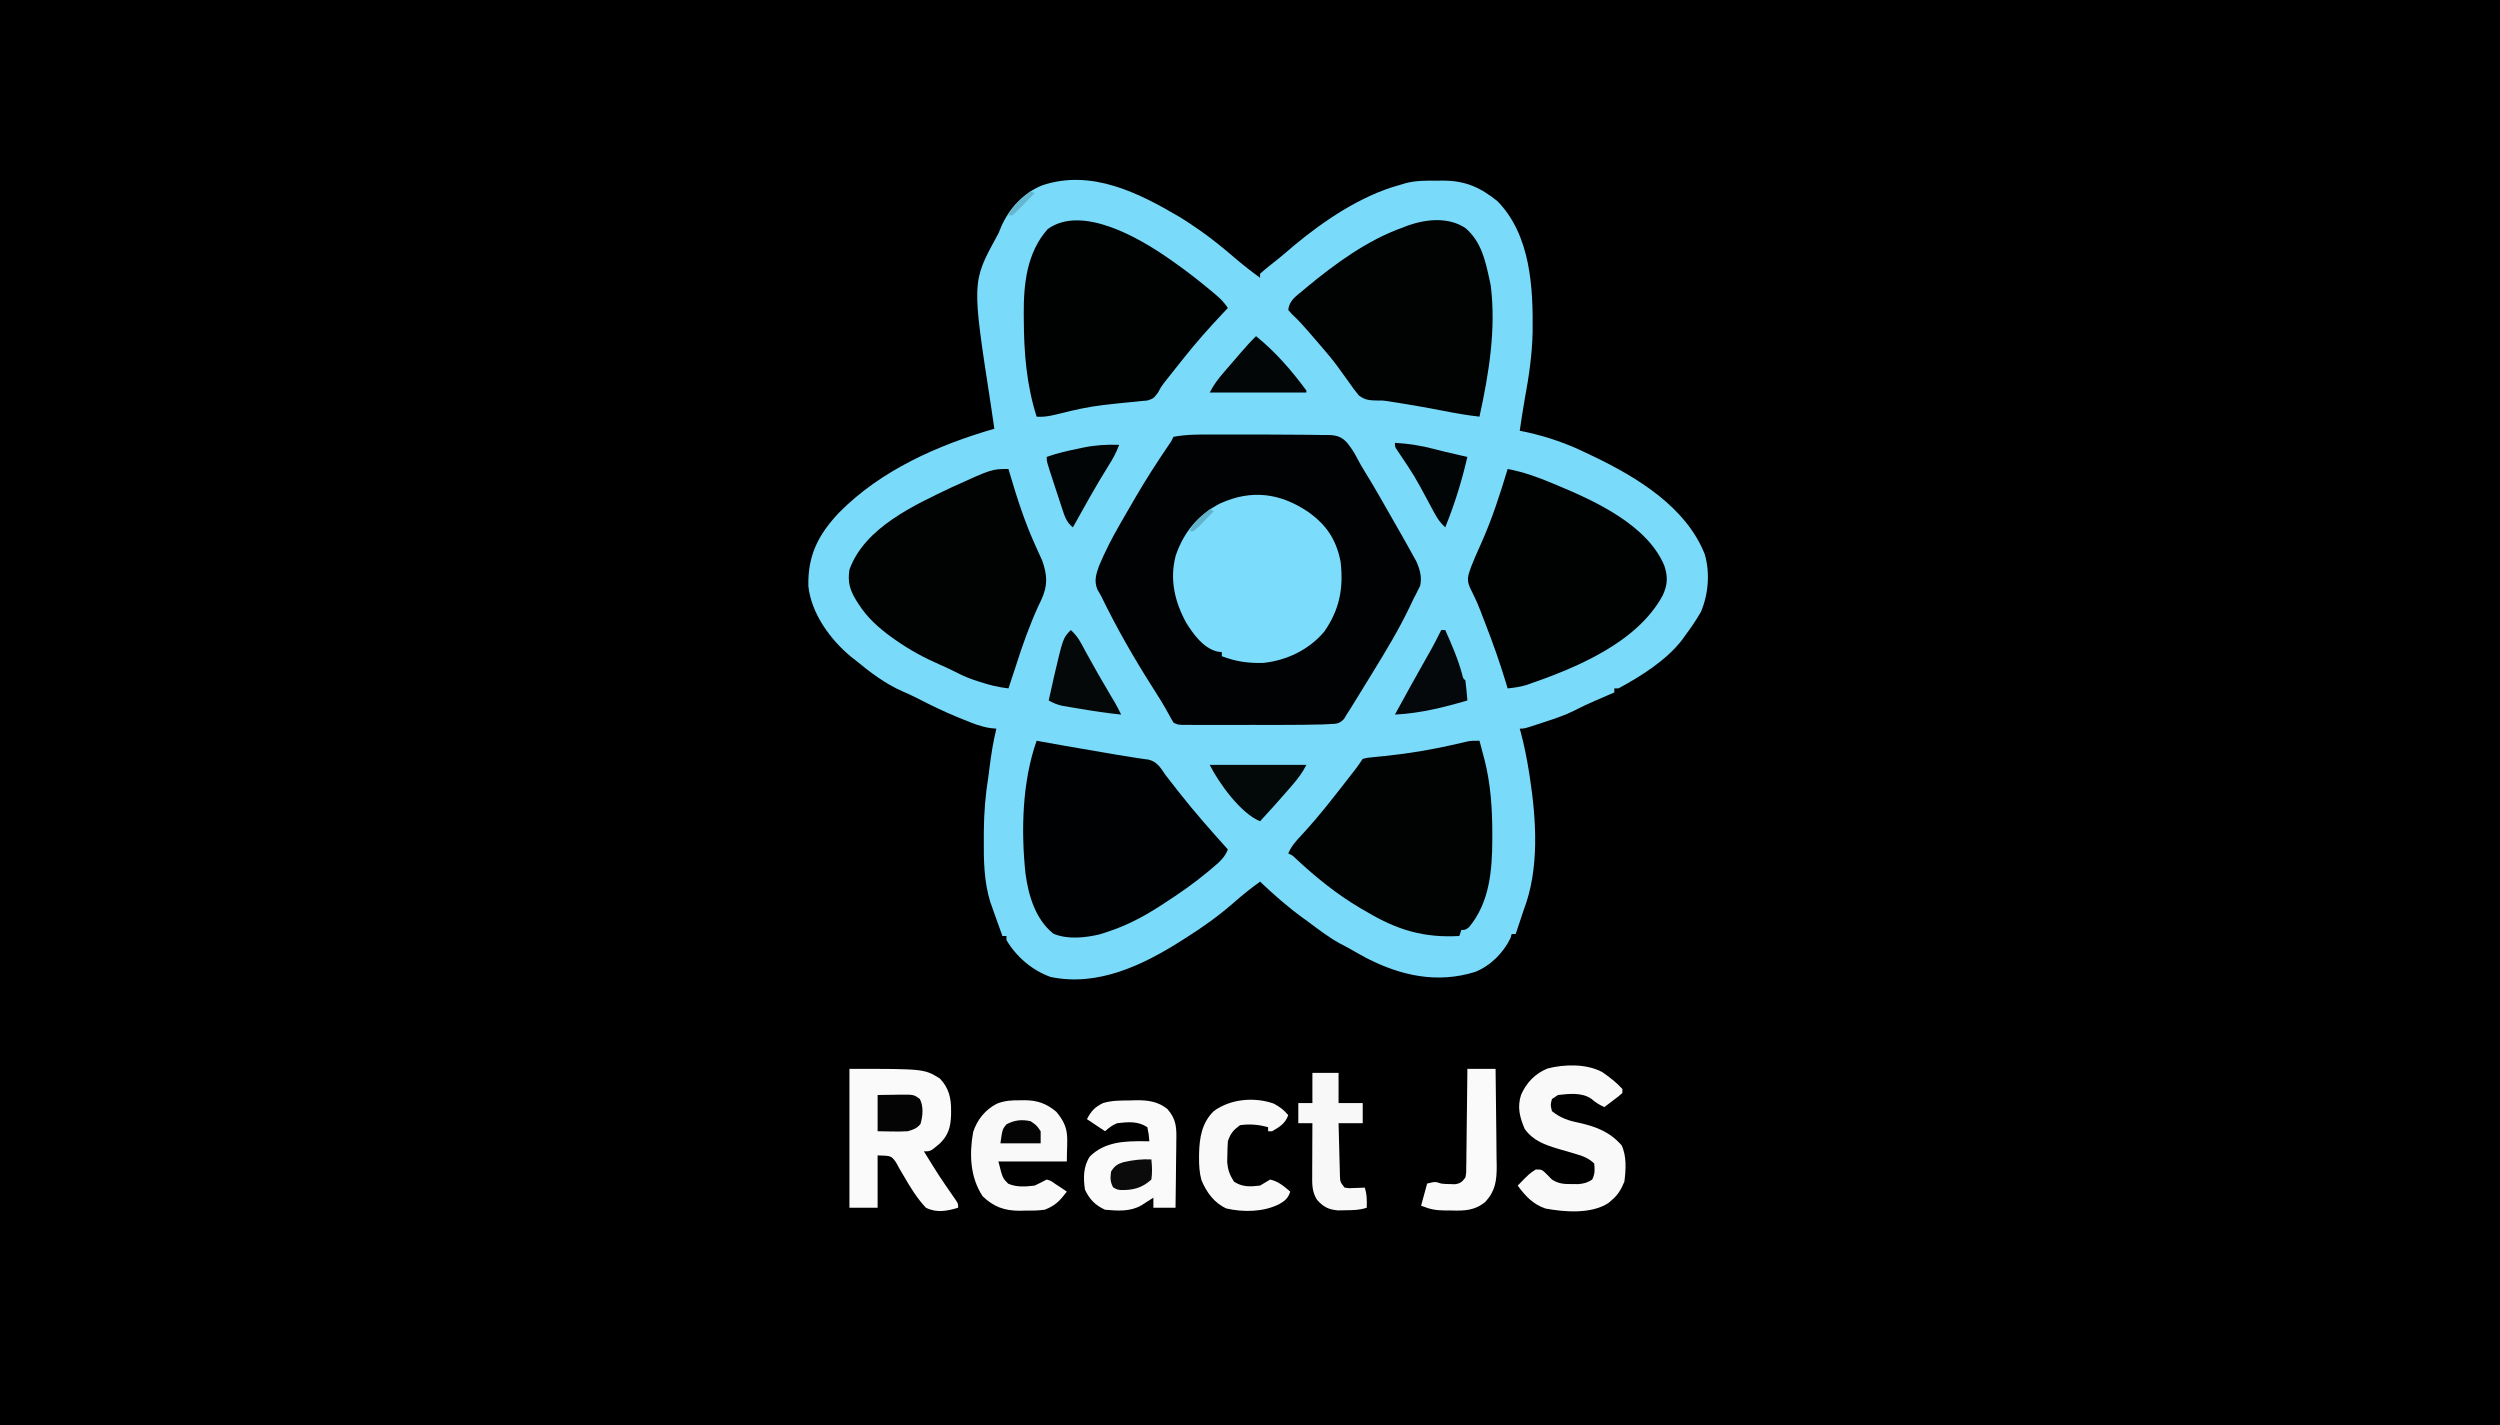 <?xml version="1.0" encoding="UTF-8"?>
<svg version="1.1" xmlns="http://www.w3.org/2000/svg" width="1242" height="708">
<rect width="100%" height="100%" fill="#808080" stroke="none"/>
<path d="M0 0 C409.86 0 819.72 0 1242 0 C1242 233.64 1242 467.28 1242 708 C832.14 708 422.28 708 0 708 C0 474.36 0 240.72 0 0 Z " fill="#000000" transform="translate(0,0)"/>
<path d="M0 0 C2.634 1.633 5.202 3.324 7.754 5.082 C8.628 5.683 9.502 6.283 10.402 6.902 C16.229 11.026 21.69 15.486 27.1 20.131 C31.194 23.641 35.39 26.916 39.754 30.082 C39.754 29.422 39.754 28.762 39.754 28.082 C41.282 26.686 42.88 25.366 44.504 24.082 C46.02 22.874 46.02 22.874 47.566 21.641 C48.096 21.219 48.626 20.797 49.172 20.363 C51.663 18.346 54.074 16.235 56.504 14.145 C71.432 1.743 89.927 -10.738 108.754 -15.918 C109.944 -16.272 111.134 -16.627 112.359 -16.992 C117.493 -18.254 122.556 -18.211 127.816 -18.168 C129.248 -18.18 129.248 -18.18 130.709 -18.191 C141.713 -18.161 149.214 -14.843 157.754 -7.918 C174.205 9.027 175.441 34.86 175.159 57.078 C174.929 68.242 173.329 79.108 171.294 90.071 C170.34 95.391 169.553 100.737 168.754 106.082 C169.971 106.33 171.188 106.577 172.441 106.832 C182.709 109.137 192.311 112.459 201.754 117.082 C203.004 117.676 204.254 118.27 205.504 118.863 C227.245 129.32 251.442 144.035 260.691 167.457 C263.356 176.726 262.514 187.251 258.754 196.082 C256.353 200.296 253.652 204.197 250.754 208.082 C250.304 208.718 249.854 209.353 249.391 210.008 C241.62 220.088 228.878 228.128 217.754 234.082 C217.094 234.082 216.434 234.082 215.754 234.082 C215.754 234.742 215.754 235.402 215.754 236.082 C214.692 236.541 213.63 237 212.535 237.473 C211.108 238.092 209.681 238.712 208.254 239.332 C207.558 239.632 206.862 239.933 206.145 240.242 C202.668 241.755 199.261 243.322 195.902 245.082 C191.075 247.528 186.016 249.165 180.879 250.832 C179.93 251.148 178.981 251.464 178.004 251.789 C171.036 254.082 171.036 254.082 168.754 254.082 C169.027 255.051 169.027 255.051 169.305 256.039 C171.041 262.548 172.331 269.059 173.379 275.707 C173.563 276.869 173.563 276.869 173.751 278.054 C177 299.305 178.621 323.685 170.754 344.082 C170.017 346.267 169.288 348.454 168.566 350.645 C167.962 352.457 167.358 354.27 166.754 356.082 C166.094 356.082 165.434 356.082 164.754 356.082 C164.568 356.742 164.383 357.402 164.191 358.082 C160.689 365.392 154.189 371.961 146.575 374.932 C127.804 380.82 109.684 376.826 92.628 368.053 C89.634 366.456 86.697 364.77 83.754 363.082 C82.171 362.248 80.588 361.415 79.004 360.582 C73.593 357.548 68.71 353.796 63.754 350.082 C62.782 349.379 61.81 348.677 60.809 347.953 C53.297 342.472 46.488 336.47 39.754 330.082 C35.292 333.295 31.066 336.654 26.946 340.289 C19.319 346.997 11.35 352.689 2.754 358.082 C2.139 358.475 1.524 358.868 0.891 359.273 C-18.402 371.58 -40.944 382.382 -64.363 377.422 C-73.472 374.144 -81.359 367.418 -86.246 359.082 C-86.246 358.422 -86.246 357.762 -86.246 357.082 C-86.906 357.082 -87.566 357.082 -88.246 357.082 C-89.039 354.874 -89.83 352.666 -90.621 350.457 C-91.062 349.227 -91.503 347.998 -91.957 346.73 C-92.382 345.526 -92.808 344.322 -93.246 343.082 C-93.58 342.15 -93.914 341.219 -94.257 340.259 C-97.427 330.077 -97.577 319.283 -97.496 308.707 C-97.491 307.438 -97.485 306.17 -97.48 304.863 C-97.388 295.768 -96.708 287.063 -95.246 278.082 C-95.071 276.759 -94.902 275.434 -94.738 274.109 C-93.897 267.328 -92.876 260.719 -91.246 254.082 C-92.206 253.991 -93.167 253.899 -94.156 253.805 C-98.951 253.113 -103.223 251.351 -107.684 249.52 C-108.555 249.167 -109.427 248.814 -110.325 248.45 C-117.313 245.574 -124.064 242.33 -130.766 238.844 C-133.091 237.667 -135.459 236.569 -137.859 235.555 C-146.46 231.815 -154.037 226.012 -161.246 220.082 C-162.356 219.21 -162.356 219.21 -163.488 218.32 C-173.779 209.827 -183.205 196.832 -184.648 183.312 C-185.026 168.175 -179.769 157.674 -169.414 146.777 C-148.652 125.701 -120.31 113.177 -92.246 105.082 C-92.842 100.854 -93.466 96.632 -94.122 92.413 C-103.418 32.208 -103.418 32.208 -91.188 9.834 C-90.063 7.813 -90.063 7.813 -88.746 4.457 C-84.733 -4.572 -77.581 -12.265 -68.246 -15.918 C-43.992 -23.952 -20.531 -12.131 0 0 Z " fill="#79DAF9" transform="translate(586.246,107.918)"/>
<path d="M0 0 C1.187 -0.001 2.373 -0.002 3.596 -0.003 C6.105 -0.004 8.613 -0.002 11.122 0.002 C14.899 0.008 18.675 0.003 22.451 -0.004 C28.43 -0.008 34.408 0.028 40.386 0.098 C42.474 0.12 44.562 0.135 46.65 0.139 C49.294 0.148 51.934 0.196 54.578 0.258 C55.327 0.254 56.076 0.249 56.847 0.245 C60.874 0.39 63.092 1.144 65.811 4.008 C67.617 6.266 69.22 8.551 70.527 11.137 C71.876 13.706 73.263 16.203 74.809 18.66 C77.175 22.434 79.411 26.275 81.637 30.133 C82.109 30.947 82.581 31.762 83.068 32.601 C86.632 38.756 90.147 44.936 93.637 51.133 C94.279 52.265 94.279 52.265 94.935 53.421 C96.077 55.443 97.204 57.473 98.324 59.508 C99.258 61.19 99.258 61.19 100.211 62.906 C102.003 66.961 103.188 70.81 102.141 75.223 C101.83 75.832 101.519 76.442 101.199 77.07 C100.819 77.836 100.439 78.602 100.047 79.391 C99.582 80.296 99.116 81.2 98.637 82.133 C98.099 83.265 97.562 84.396 97.008 85.562 C91.608 96.857 85.195 107.481 78.637 118.133 C78.056 119.081 77.475 120.029 76.876 121.006 C75.112 123.884 73.345 126.759 71.574 129.633 C71.026 130.523 70.478 131.413 69.913 132.331 C69.14 133.579 69.14 133.579 68.352 134.852 C67.899 135.583 67.446 136.315 66.98 137.068 C66.315 138.09 66.315 138.09 65.637 139.133 C65.231 139.82 64.826 140.507 64.408 141.215 C61.986 143.837 60.48 143.719 56.954 143.875 C55.205 143.957 55.205 143.957 53.421 144.042 C46.8 144.201 40.185 144.276 33.562 144.266 C32.061 144.266 30.56 144.267 29.059 144.269 C25.944 144.27 22.828 144.268 19.713 144.263 C15.717 144.257 11.722 144.261 7.726 144.267 C4.64 144.27 1.554 144.269 -1.531 144.267 C-3.006 144.266 -4.481 144.267 -5.956 144.269 C-8.004 144.272 -10.052 144.267 -12.1 144.262 C-13.265 144.261 -14.429 144.261 -15.629 144.26 C-18.363 144.133 -18.363 144.133 -20.363 143.133 C-21.175 141.829 -21.923 140.485 -22.637 139.125 C-25.212 134.354 -28.054 129.814 -30.988 125.258 C-40.299 110.634 -48.804 95.733 -56.363 80.133 C-56.951 79.118 -57.539 78.104 -58.145 77.059 C-59.928 72.776 -58.876 69.618 -57.392 65.32 C-54.4 58.203 -50.981 51.498 -47.113 44.82 C-46.541 43.822 -45.969 42.824 -45.38 41.795 C-43.717 38.902 -42.043 36.016 -40.363 33.133 C-39.929 32.385 -39.495 31.637 -39.047 30.866 C-34.112 22.394 -28.831 14.198 -23.332 6.082 C-21.421 3.351 -21.421 3.351 -20.363 1.133 C-13.617 -0.132 -6.844 -0.012 0 0 Z " fill="#010203" transform="translate(603.363,215.867)"/>
<path d="M0 0 C0.279 0.951 0.279 0.951 0.563 1.921 C4.263 14.478 8.152 26.591 13.605 38.508 C13.879 39.119 14.152 39.731 14.433 40.361 C15.199 42.073 15.982 43.777 16.766 45.48 C19.377 52.927 19.57 57.969 16.243 65.192 C15.628 66.458 15.628 66.458 15 67.75 C10.527 77.516 7.004 87.396 3.759 97.627 C2.543 101.43 1.272 105.215 0 109 C-5.064 108.407 -9.58 107.32 -14.438 105.688 C-15.674 105.279 -16.91 104.87 -18.184 104.449 C-21.597 103.223 -24.772 101.672 -27.993 100.011 C-29.939 99.031 -31.902 98.145 -33.902 97.281 C-41.812 93.821 -49.062 89.922 -56.125 84.938 C-56.811 84.455 -57.496 83.973 -58.203 83.477 C-64.437 78.942 -70.143 73.855 -74.312 67.312 C-75.018 66.224 -75.018 66.224 -75.738 65.113 C-78.859 59.887 -79.926 56.108 -79 50 C-71.438 29.002 -46.604 17.878 -28 9 C-8.234 0 -8.234 0 0 0 Z " fill="#010202" transform="translate(501,233)"/>
<path d="M0 0 C7.771 6.778 9.809 15.93 11.895 25.652 C12.089 26.556 12.284 27.46 12.484 28.391 C15.223 50.171 11.562 72.4 6.895 93.652 C0.886 92.973 -4.989 91.953 -10.918 90.777 C-18.027 89.397 -25.141 88.1 -32.293 86.965 C-33.033 86.846 -33.774 86.727 -34.536 86.604 C-35.613 86.437 -35.613 86.437 -36.711 86.266 C-37.777 86.094 -37.777 86.094 -38.865 85.919 C-41.148 85.604 -41.148 85.604 -43.634 85.639 C-47.367 85.562 -50.057 85.499 -53.031 83.097 C-54.864 80.95 -56.461 78.74 -58.043 76.402 C-59.238 74.752 -60.436 73.104 -61.637 71.457 C-62.219 70.641 -62.802 69.824 -63.402 68.983 C-65.801 65.7 -68.387 62.605 -71.043 59.527 C-71.491 59.004 -71.939 58.481 -72.401 57.942 C-73.632 56.509 -74.868 55.081 -76.105 53.652 C-76.785 52.861 -77.464 52.069 -78.164 51.254 C-80.706 48.312 -83.225 45.515 -86.105 42.902 C-86.765 42.16 -87.425 41.417 -88.105 40.652 C-87.614 35.991 -84.328 33.844 -80.918 31.027 C-80.289 30.5 -79.661 29.973 -79.013 29.43 C-64.699 17.579 -48.724 5.88 -31.105 -0.348 C-30.291 -0.665 -29.476 -0.982 -28.637 -1.309 C-19.457 -4.557 -8.401 -5.627 0 0 Z " fill="#010202" transform="translate(728.105,113.348)"/>
<path d="M0 0 C0.592 0.11 1.184 0.219 1.793 0.332 C9.893 1.819 18.007 3.217 26.124 4.604 C28.43 4.999 30.735 5.394 33.041 5.789 C33.791 5.917 34.542 6.046 35.315 6.178 C36.799 6.432 38.282 6.688 39.765 6.945 C43.061 7.512 46.353 8.052 49.662 8.536 C50.733 8.694 51.803 8.853 52.906 9.016 C53.826 9.142 54.746 9.269 55.693 9.399 C59.974 10.514 61.623 13.485 64 17 C65.697 19.198 67.404 21.384 69.125 23.562 C69.593 24.162 70.062 24.762 70.544 25.381 C78.282 35.262 86.609 44.672 95 54 C93.416 58.24 90.241 60.728 86.875 63.562 C85.948 64.348 85.948 64.348 85.002 65.15 C78.022 70.959 70.622 76.077 63 81 C62.354 81.419 61.707 81.839 61.041 82.271 C52.715 87.619 44.466 91.931 35 95 C33.895 95.361 32.791 95.722 31.652 96.094 C24.379 97.898 15.367 98.871 8.328 95.855 C-0.56 88.776 -4.075 76.891 -5.527 66.047 C-7.795 44.753 -7.188 20.336 0 0 Z " fill="#000102" transform="translate(515,368)"/>
<path d="M0 0 C0.637 2.352 1.259 4.706 1.875 7.062 C2.136 8.019 2.136 8.019 2.402 8.994 C5.617 21.434 6.411 34.076 6.375 46.875 C6.375 47.571 6.375 48.267 6.374 48.984 C6.328 64.337 5.073 80.313 -5.188 92.625 C-7 94 -7 94 -9 94 C-9.495 95.485 -9.495 95.485 -10 97 C-27.653 97.983 -40.776 94.07 -56 85 C-57.057 84.393 -58.114 83.786 -59.203 83.16 C-70.849 76.282 -81.223 67.879 -91.109 58.68 C-92.902 56.941 -92.902 56.941 -95 56 C-93.438 52.32 -91.164 49.835 -88.438 46.938 C-79.312 37.085 -71.169 26.446 -62.941 15.844 C-62.423 15.175 -61.904 14.507 -61.369 13.818 C-60.19 12.253 -59.087 10.631 -58 9 C-55.795 8.448 -55.795 8.448 -53.039 8.191 C-52.019 8.086 -51 7.981 -49.949 7.873 C-48.304 7.719 -48.304 7.719 -46.625 7.562 C-34.422 6.271 -22.527 4.23 -10.582 1.434 C-9.792 1.251 -9.002 1.068 -8.188 0.879 C-7.48 0.711 -6.772 0.543 -6.043 0.369 C-4 0 -4 0 0 0 Z " fill="#010202" transform="translate(735,368)"/>
<path d="M0 0 C7.73 1.441 14.758 3.976 22 7 C22.747 7.308 23.495 7.616 24.265 7.934 C43.33 15.875 69.464 27.793 77.875 48.125 C79.66 53.673 79.465 57.413 77.062 62.75 C64.251 86.522 33.41 99.047 9.176 107.361 C6.122 108.258 3.164 108.681 0 109 C-0.291 108.031 -0.583 107.061 -0.883 106.062 C-3.878 96.218 -7.259 86.585 -11 77 C-11.265 76.319 -11.53 75.638 -11.803 74.937 C-14.908 66.744 -14.908 66.744 -18.738 58.883 C-20.524 54.802 -19.593 52.681 -18.168 48.641 C-17.844 47.852 -17.521 47.063 -17.188 46.25 C-16.828 45.371 -16.468 44.492 -16.098 43.586 C-15.141 41.331 -14.145 39.102 -13.125 36.875 C-7.776 24.939 -3.759 12.509 0 0 Z " fill="#000101" transform="translate(749,233)"/>
<path d="M0 0 C0.669 0.461 1.338 0.922 2.027 1.397 C9.046 6.28 15.761 11.509 22.312 17 C22.858 17.457 23.404 17.914 23.966 18.385 C26.413 20.479 28.199 22.298 30 25 C29.166 25.883 28.332 26.766 27.473 27.676 C20.685 34.899 14.148 42.217 8 50 C7.048 51.194 6.096 52.388 5.145 53.582 C4.158 54.825 3.173 56.069 2.188 57.312 C1.731 57.887 1.275 58.462 0.804 59.055 C0.149 59.888 0.149 59.888 -0.52 60.738 C-0.902 61.223 -1.285 61.708 -1.679 62.208 C-3.173 64.157 -3.173 64.157 -4.755 67.124 C-7 70 -7 70 -9.951 70.969 C-11.088 71.073 -12.226 71.178 -13.398 71.285 C-14.673 71.421 -15.947 71.557 -17.26 71.696 C-18.268 71.786 -18.268 71.786 -19.297 71.877 C-22.803 72.19 -26.299 72.59 -29.797 72.988 C-30.495 73.066 -31.194 73.144 -31.914 73.224 C-39.178 74.069 -46.223 75.642 -53.31 77.426 C-57.295 78.424 -60.85 79.305 -65 79 C-70.082 62.961 -71.298 47.258 -71.375 30.562 C-71.383 29.785 -71.391 29.008 -71.399 28.208 C-71.516 13.278 -69.939 -2.469 -59.5 -14.188 C-42.595 -26.443 -14.088 -9.776 0 0 Z " fill="#000101" transform="translate(580,128)"/>
<path d="M0 0 C9.109 6.47 14.004 13.697 16.188 24.75 C17.713 37.942 15.755 48.515 8.062 59.562 C0.553 68.516 -10.783 73.966 -22.332 75.094 C-29.647 75.284 -35.986 74.393 -42.812 71.75 C-42.812 71.09 -42.812 70.43 -42.812 69.75 C-43.556 69.647 -44.3 69.544 -45.066 69.438 C-52.031 67.694 -56.839 60.982 -60.496 55.152 C-66.245 44.66 -68.846 33.465 -65.688 21.688 C-61.712 10.073 -54.597 1.562 -43.688 -4.125 C-28.16 -11.176 -13.977 -9.386 0 0 Z " fill="#7BDCFC" transform="translate(649.812,254.25)"/>
<path d="M0 0 C37.138 0 37.138 0 44.938 4.812 C49.437 9.585 50.559 14.465 50.5 20.875 C50.495 21.582 50.49 22.288 50.485 23.017 C50.29 28.853 49.173 32.881 45 37 C40.299 41 40.299 41 37 41 C44.581 53.307 44.581 53.307 52.82 65.18 C54 67 54 67 54 69 C48.518 70.66 43.301 71.667 38 69 C33.472 64.229 30.13 58.648 26.85 52.981 C26.187 51.854 25.523 50.727 24.84 49.566 C24.266 48.524 23.692 47.482 23.101 46.408 C20.753 43.187 20.753 43.187 14 43 C14 51.58 14 60.16 14 69 C9.38 69 4.76 69 0 69 C0 46.23 0 23.46 0 0 Z " fill="#FAFAFA" transform="translate(422,531)"/>
<path d="M0 0 C3.57 2.483 7.014 5.113 9.938 8.348 C9.938 9.008 9.938 9.668 9.938 10.348 C7.969 12.074 7.969 12.074 5.438 13.973 C4.185 14.92 4.185 14.92 2.906 15.887 C2.257 16.369 1.607 16.851 0.938 17.348 C-1.603 16.155 -3.353 15.095 -5.5 13.223 C-10.216 9.965 -16.612 10.722 -22.062 11.348 C-23.052 12.008 -24.043 12.668 -25.062 13.348 C-25.813 16.261 -25.813 16.261 -25.062 19.348 C-20.774 22.841 -16.631 24.162 -11.312 25.223 C-2.951 27.123 3.782 29.741 9.562 36.348 C12.126 41.779 11.679 48.533 10.938 54.348 C9.378 58.162 7.788 60.951 4.625 63.598 C4.072 64.077 3.519 64.557 2.949 65.051 C-5.563 70.538 -18.735 69.536 -28.348 67.73 C-34.531 65.571 -38.246 61.554 -42.062 56.348 C-36.232 50.355 -36.232 50.355 -33.062 48.348 C-30.062 48.348 -30.062 48.348 -27.625 50.723 C-26.779 51.589 -25.934 52.455 -25.062 53.348 C-21.732 55.49 -18.98 55.617 -15.062 55.598 C-14.031 55.603 -13 55.608 -11.938 55.613 C-9.087 55.35 -7.438 54.909 -5.062 53.348 C-3.648 50.519 -3.743 48.474 -4.062 45.348 C-6.801 42.803 -9.461 41.72 -13.02 40.699 C-14.442 40.274 -14.442 40.274 -15.893 39.84 C-17.868 39.265 -19.845 38.695 -21.822 38.129 C-28.502 36.121 -34.397 34.069 -38.621 28.172 C-41.024 22.331 -42.401 17.536 -40.402 11.281 C-37.725 5.174 -33.515 0.802 -27.355 -1.793 C-18.889 -4.003 -7.814 -4.258 0 0 Z " fill="#F9F9F9" transform="translate(796.062,532.652)"/>
<path d="M0 0 C1.303 -0.044 1.303 -0.044 2.633 -0.088 C8.487 -0.145 13.588 0.516 18.25 4.312 C22.776 9.5 22.789 13.759 22.641 20.305 C22.635 21.251 22.629 22.197 22.623 23.171 C22.601 26.177 22.551 29.182 22.5 32.188 C22.48 34.232 22.462 36.276 22.445 38.32 C22.401 43.318 22.332 48.315 22.25 53.312 C18.62 53.312 14.99 53.312 11.25 53.312 C11.25 51.663 11.25 50.013 11.25 48.312 C10.707 48.662 10.165 49.011 9.605 49.371 C8.89 49.826 8.175 50.281 7.438 50.75 C6.376 51.429 6.376 51.429 5.293 52.121 C-0.235 55.345 -6.553 54.854 -12.75 54.312 C-17.652 52.076 -20.448 49.183 -22.75 44.312 C-23.6 38.571 -23.611 32.76 -20.281 27.812 C-12.765 20.45 -3.017 20.193 6.836 20.277 C8.031 20.295 8.031 20.295 9.25 20.312 C8.986 16.88 8.986 16.88 8.25 13.312 C3.588 10.205 -1.29 10.694 -6.75 11.312 C-9.272 12.381 -10.679 13.472 -12.75 15.312 C-15.72 13.332 -18.69 11.352 -21.75 9.312 C-19.675 5.272 -17.84 3.307 -13.75 1.312 C-9.21 -0.048 -4.705 0.051 0 0 Z " fill="#FAFAFA" transform="translate(561.75,546.688)"/>
<path d="M0 0 C0.673 -0.012 1.346 -0.023 2.039 -0.035 C8.36 0.001 12.9 1.609 17.75 5.688 C24.819 14.131 23 18.163 23 30.375 C11.78 30.375 0.56 30.375 -11 30.375 C-8.918 38.64 -8.918 38.64 -6.148 41.414 C-1.938 43.297 2.496 42.898 7 42.375 C9.022 41.419 11.03 40.432 13 39.375 C15 39.938 15 39.938 17 41.375 C18.073 42.076 19.145 42.778 20.25 43.5 C21.157 44.119 22.065 44.737 23 45.375 C19.658 49.798 17.315 52.321 12 54.375 C8.699 54.818 5.452 54.84 2.125 54.812 C0.835 54.842 0.835 54.842 -0.48 54.873 C-8.034 54.867 -13.333 52.923 -18.812 47.688 C-25.078 38.2 -25.5 26.787 -23.531 15.746 C-21.493 9.546 -17.51 4.688 -11.797 1.699 C-7.912 0.143 -4.148 -0.072 0 0 Z " fill="#F9F9F9" transform="translate(507,546.625)"/>
<path d="M0 0 C3.033 1.633 5.063 3.107 7.25 5.75 C5.747 9.958 3.017 11.553 -0.75 13.75 C-1.41 13.75 -2.07 13.75 -2.75 13.75 C-2.75 13.09 -2.75 12.43 -2.75 11.75 C-7.398 10.44 -11.959 10.045 -16.75 10.75 C-20.096 13.277 -21.43 14.789 -22.75 18.75 C-22.896 21.018 -22.971 23.29 -23 25.562 C-23.026 26.765 -23.052 27.968 -23.078 29.207 C-22.717 33.101 -21.813 35.448 -19.75 38.75 C-15.522 41.568 -11.72 41.316 -6.75 40.75 C-5.067 39.778 -3.396 38.784 -1.75 37.75 C2.346 38.671 5.104 41.053 8.25 43.75 C7.203 47.008 5.68 48.286 2.812 49.938 C-4.944 53.884 -14.935 54.077 -23.438 52.137 C-29.534 49.434 -33.405 44.009 -35.895 37.977 C-36.876 34.276 -37.093 30.801 -37.062 27 C-37.058 26.298 -37.054 25.595 -37.05 24.872 C-36.879 16.969 -35.637 9.469 -29.75 3.75 C-21.539 -2.283 -9.77 -3.411 0 0 Z " fill="#F9F9F9" transform="translate(632.75,548.25)"/>
<path d="M0 0 C4.62 0 9.24 0 14 0 C14.113 7.424 14.205 14.848 14.259 22.272 C14.285 25.721 14.32 29.168 14.377 32.616 C14.442 36.588 14.466 40.559 14.488 44.531 C14.514 45.759 14.54 46.986 14.566 48.251 C14.569 55.403 13.947 60.585 9 66 C3.739 70.448 -1.44 70.563 -8.125 70.375 C-9.005 70.374 -9.886 70.372 -10.793 70.371 C-15.667 70.305 -18.283 69.887 -23 68 C-21.515 62.555 -21.515 62.555 -20 57 C-16 56 -16 56 -13 57 C-10.816 57.233 -10.816 57.233 -8.5 57.25 C-7.727 57.276 -6.953 57.302 -6.156 57.328 C-3.388 56.907 -2.696 56.205 -1 54 C-0.528 51.522 -0.528 51.522 -0.568 48.702 C-0.548 47.621 -0.528 46.541 -0.508 45.427 C-0.501 44.261 -0.495 43.096 -0.488 41.895 C-0.47 40.7 -0.452 39.506 -0.434 38.275 C-0.38 34.454 -0.346 30.634 -0.312 26.812 C-0.279 24.225 -0.245 21.637 -0.209 19.049 C-0.124 12.699 -0.057 6.35 0 0 Z " fill="#FAFAFA" transform="translate(729,531)"/>
<path d="M0 0 C4.29 0 8.58 0 13 0 C13 4.95 13 9.9 13 15 C16.96 15 20.92 15 25 15 C25 18.3 25 21.6 25 25 C21.04 25 17.08 25 13 25 C13.094 29.075 13.2 33.15 13.317 37.225 C13.356 38.611 13.391 39.997 13.422 41.384 C13.468 43.377 13.527 45.37 13.586 47.363 C13.633 49.162 13.633 49.162 13.681 50.997 C13.784 54.179 13.784 54.179 16 57 C18.437 57.364 18.437 57.364 21.125 57.188 C22.49 57.147 22.49 57.147 23.883 57.105 C24.581 57.071 25.28 57.036 26 57 C27.158 60.473 27.069 63.361 27 67 C23.41 68.197 20.41 68.205 16.625 68.25 C14.664 68.289 14.664 68.289 12.664 68.328 C7.94 67.905 5.35 66.543 2.25 63 C-0.291 58.934 -0.131 55.111 -0.098 50.488 C-0.096 49.76 -0.095 49.032 -0.093 48.282 C-0.088 45.958 -0.075 43.636 -0.062 41.312 C-0.057 39.736 -0.053 38.16 -0.049 36.584 C-0.038 32.723 -0.021 28.861 0 25 C-2.31 25 -4.62 25 -7 25 C-7 21.7 -7 18.4 -7 15 C-4.69 15 -2.38 15 0 15 C0 10.05 0 5.1 0 0 Z " fill="#F8F8F8" transform="translate(652,533)"/>
<path d="M0 0 C0.66 0 1.32 0 2 0 C5.251 7.302 8.374 14.468 10.457 22.207 C10.848 24.005 10.848 24.005 12 25 C12.233 26.682 12.413 28.371 12.562 30.062 C12.646 30.982 12.73 31.901 12.816 32.848 C12.877 33.558 12.938 34.268 13 35 C1.113 38.465 -10.583 41.407 -23 42 C-18.073 32.908 -13.024 23.887 -7.947 14.877 C-7.352 13.818 -6.757 12.759 -6.145 11.668 C-5.612 10.722 -5.079 9.776 -4.531 8.802 C-2.946 5.902 -1.46 2.964 0 0 Z " fill="#04080A" transform="translate(716,313)"/>
<path d="M0 0 C15.84 0 31.68 0 48 0 C46.063 3.874 43.796 6.821 41 10.062 C40.518 10.627 40.036 11.191 39.54 11.772 C34.807 17.285 29.93 22.663 25 28 C15.387 24.107 4.506 9.012 0 0 Z " fill="#030809" transform="translate(601,380)"/>
<path d="M0 0 C9.558 7.688 17.735 17.138 25 27 C25 27.33 25 27.66 25 28 C9.16 28 -6.68 28 -23 28 C-21.025 24.05 -18.67 21.051 -15.812 17.75 C-15.321 17.176 -14.829 16.602 -14.322 16.01 C-12.886 14.336 -11.444 12.667 -10 11 C-9.282 10.167 -8.564 9.335 -7.824 8.477 C-5.293 5.56 -2.756 2.707 0 0 Z " fill="#020607" transform="translate(624,167)"/>
<path d="M0 0 C2.201 2.049 3.705 3.99 5.129 6.633 C5.715 7.707 5.715 7.707 6.312 8.802 C6.725 9.569 7.138 10.335 7.562 11.125 C11.501 18.338 15.569 25.456 19.776 32.516 C20.366 33.51 20.366 33.51 20.969 34.523 C21.314 35.1 21.658 35.677 22.014 36.271 C23.084 38.147 24.05 40.06 25 42 C18.006 41.296 11.113 40.259 4.188 39.062 C2.653 38.808 2.653 38.808 1.088 38.549 C-0.388 38.295 -0.388 38.295 -1.895 38.035 C-2.78 37.884 -3.665 37.734 -4.577 37.578 C-6.967 37.008 -8.86 36.191 -11 35 C-10.349 31.996 -9.681 28.997 -9 26 C-8.794 25.072 -8.588 24.144 -8.375 23.188 C-3.849 3.849 -3.849 3.849 0 0 Z " fill="#040809" transform="translate(532,313)"/>
<path d="M0 0 C-1.387 3.785 -3.143 6.983 -5.312 10.375 C-11.566 20.374 -17.241 30.711 -23 41 C-26.335 38.332 -27.174 35.196 -28.48 31.215 C-28.698 30.558 -28.916 29.901 -29.14 29.224 C-29.597 27.84 -30.05 26.454 -30.499 25.066 C-31.187 22.939 -31.888 20.816 -32.592 18.693 C-36 8.328 -36 8.328 -36 6 C-30.831 4.125 -25.626 2.965 -20.25 1.875 C-19.407 1.693 -18.564 1.511 -17.695 1.324 C-11.731 0.111 -6.08 -0.219 0 0 Z " fill="#020506" transform="translate(556,221)"/>
<path d="M0 0 C6.848 0.391 13.225 1.403 19.852 3.168 C23.303 4.08 26.77 4.891 30.25 5.688 C31.897 6.065 31.897 6.065 33.578 6.449 C34.777 6.722 34.777 6.722 36 7 C33.197 19.058 29.65 30.504 25 42 C22.634 39.825 21.131 37.699 19.617 34.871 C19.186 34.074 18.755 33.277 18.312 32.457 C17.879 31.646 17.446 30.835 17 30 C9.738 16.475 9.738 16.475 1.18 3.75 C0 2 0 2 0 0 Z " fill="#020506" transform="translate(693,220)"/>
<path d="M0 0 C2.723 -0.041 5.445 -0.083 8.25 -0.125 C9.101 -0.143 9.952 -0.161 10.829 -0.18 C17.971 -0.233 17.971 -0.233 21 2 C22.886 5.771 22.463 10.4 21.312 14.375 C19.45 16.681 17.836 17.116 15 18 C12.345 18.138 9.832 18.19 7.188 18.125 C4.816 18.084 2.444 18.043 0 18 C0 12.06 0 6.12 0 0 Z " fill="#040404" transform="translate(436,544)"/>
<path d="M0 0 C0.35 3.4 0.526 6.613 0 10 C-4.598 14.189 -9.083 15.322 -15.125 15.211 C-17 15 -17 15 -19 13.875 C-20.504 11.055 -20.449 9.144 -20 6 C-18.309 3.233 -16.81 2.244 -13.719 1.312 C-9.12 0.315 -4.72 -0.248 0 0 Z " fill="#0B0B0B" transform="translate(572,576)"/>
<path d="M0 0 C3.062 2.125 3.062 2.125 5 5 C5 6.98 5 8.96 5 11 C-1.6 11 -8.2 11 -15 11 C-14 4 -14 4 -12 1.562 C-7.909 -0.568 -4.52 -0.94 0 0 Z " fill="#040404" transform="translate(512,557)"/>
<path d="M0 0 C0.66 0.33 1.32 0.66 2 1 C0.214 2.839 -1.578 4.672 -3.375 6.5 C-3.883 7.025 -4.391 7.549 -4.914 8.09 C-6.238 9.432 -7.616 10.72 -9 12 C-9.66 12 -10.32 12 -11 12 C-9.497 8.332 -7.363 6.311 -4.375 3.75 C-3.149 2.69 -3.149 2.69 -1.898 1.609 C-1.272 1.078 -0.645 0.547 0 0 Z " fill="#64B7CF" transform="translate(512,95)"/>
<path d="M0 0 C0.66 0.33 1.32 0.66 2 1 C0.381 2.673 -1.245 4.338 -2.875 6 C-3.78 6.928 -4.685 7.856 -5.617 8.812 C-8 11 -8 11 -10 11 C-8.552 7.556 -6.723 5.639 -3.875 3.25 C-3.151 2.636 -2.426 2.023 -1.68 1.391 C-0.848 0.702 -0.848 0.702 0 0 Z " fill="#62B2CA" transform="translate(601,253)"/>
</svg>

